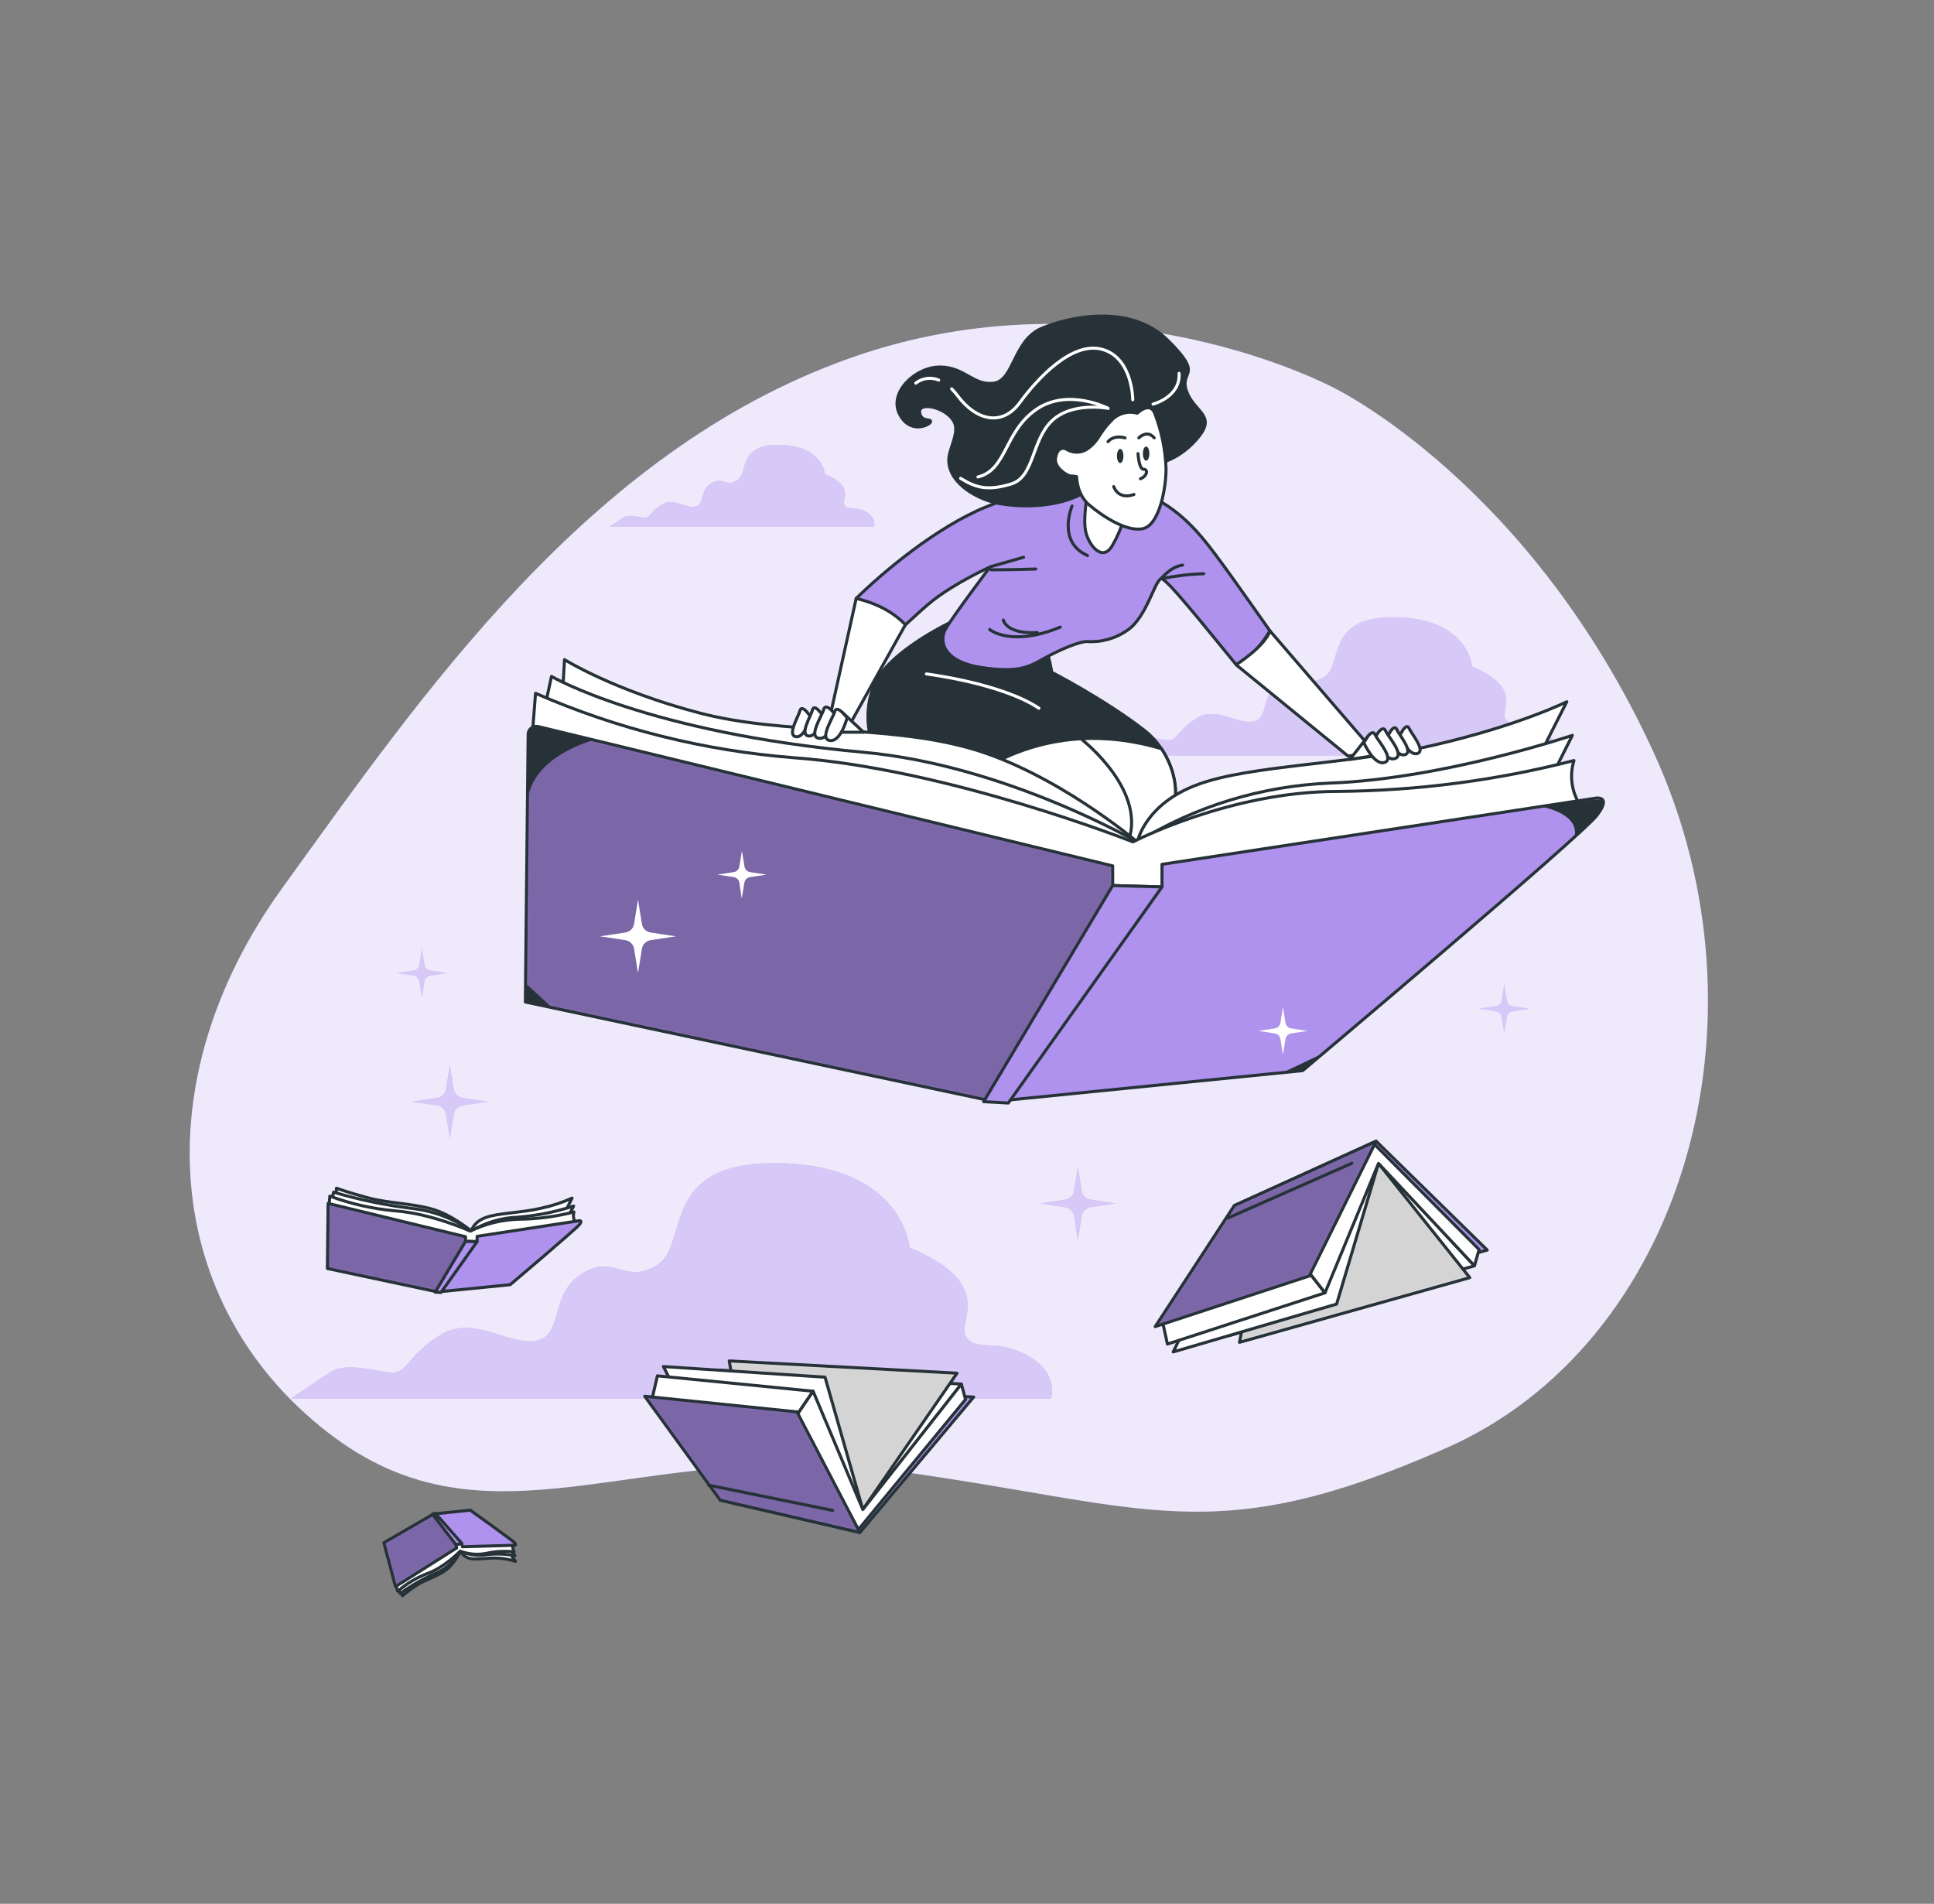 <svg width="637" height="627" viewBox="0 0 637 627" fill="none" xmlns="http://www.w3.org/2000/svg">
<rect x="0" y="0" width="637" height="627" fill="#808080" stroke="none"/>
<path d="M439.658 127.908C439.658 127.908 364.97 87.492 279.304 118.189C193.638 148.887 138.973 228.817 92.965 292.495C46.957 356.174 53.943 429.758 107.869 471.667C161.796 513.576 210.642 472.921 294.623 484.37C378.604 495.819 399.041 511.068 476.439 476.846C553.836 442.624 585.38 336.799 544.738 248.004C504.095 159.208 439.658 127.908 439.658 127.908Z" fill="#AF92EE"/>
<path opacity="0.8" d="M439.658 127.908C439.658 127.908 364.97 87.492 279.304 118.189C193.638 148.887 138.973 228.817 92.965 292.495C46.957 356.174 53.943 429.758 107.869 471.667C161.796 513.576 210.642 472.921 294.623 484.37C378.604 495.819 399.041 511.068 476.439 476.846C553.836 442.624 585.38 336.799 544.738 248.004C504.095 159.208 439.658 127.908 439.658 127.908Z" fill="white"/>
<path d="M507.62 240.404C501.231 237.031 498.328 239.84 495.956 237.031C493.585 234.222 502.346 226.911 484.914 219.6C484.914 219.6 483.761 203.863 459.94 203.298C436.12 202.734 442.6 219.049 436.12 222.974C429.64 226.899 427.981 220.729 421.592 224.667C415.203 228.604 418.106 236.467 412.883 237.595C407.66 238.724 400.687 232.579 394.298 236.467C387.909 240.354 387.909 243.778 384.993 243.778C382.077 243.778 376.284 241.533 372.797 243.778C369.311 246.022 365.242 248.794 365.242 248.794H512.273C512.273 248.794 514.023 243.778 507.62 240.404Z" fill="#AF92EE"/>
<path opacity="0.5" d="M507.62 240.404C501.231 237.031 498.328 239.84 495.956 237.031C493.585 234.222 502.346 226.911 484.914 219.6C484.914 219.6 483.761 203.863 459.94 203.298C436.12 202.734 442.6 219.049 436.12 222.974C429.64 226.899 427.981 220.729 421.592 224.667C415.203 228.604 418.106 236.467 412.883 237.595C407.66 238.724 400.687 232.579 394.298 236.467C387.909 240.354 387.909 243.778 384.993 243.778C382.077 243.778 376.284 241.533 372.797 243.778C369.311 246.022 365.242 248.794 365.242 248.794H512.273C512.273 248.794 514.023 243.778 507.62 240.404Z" fill="#AF92EE"/>
<path d="M285.097 168.5C281.313 166.506 279.589 168.174 278.215 166.506C276.842 164.838 282 160.512 271.735 156.173C271.735 156.173 271.048 146.843 256.935 146.517C242.822 146.191 246.567 155.847 242.822 158.18C239.076 160.512 238 156.85 234.203 159.17C230.406 161.49 232.142 166.168 229.019 166.845C225.896 167.522 221.787 163.835 218.003 166.168C214.219 168.5 214.219 170.506 212.495 170.506C210.771 170.506 207.311 169.165 205.263 170.506C203.216 171.848 200.792 173.503 200.792 173.503H287.858C287.858 173.503 288.894 170.544 285.097 168.5Z" fill="#AF92EE"/>
<path opacity="0.5" d="M285.097 168.5C281.313 166.506 279.589 168.174 278.215 166.506C276.842 164.838 282 160.512 271.735 156.173C271.735 156.173 271.048 146.843 256.935 146.517C242.822 146.191 246.567 155.847 242.822 158.18C239.076 160.512 238 156.85 234.203 159.17C230.406 161.49 232.142 166.168 229.019 166.845C225.896 167.522 221.787 163.835 218.003 166.168C214.219 168.5 214.219 170.506 212.495 170.506C210.771 170.506 207.311 169.165 205.263 170.506C203.216 171.848 200.792 173.503 200.792 173.503H287.858C287.858 173.503 288.894 170.544 285.097 168.5Z" fill="#AF92EE"/>
<path d="M338.194 446.299C327.308 440.543 322.357 445.333 318.391 440.543C314.426 435.753 329.278 423.313 299.586 410.861C299.586 410.861 297.604 384.038 257.026 383.085C216.448 382.131 227.321 409.895 216.435 416.604C205.549 423.313 202.581 412.767 191.694 419.476C180.808 426.185 185.746 439.54 176.842 441.508C167.939 443.477 156.106 432.881 145.168 439.59C134.23 446.299 134.282 452.042 129.331 452.042C124.38 452.042 114.479 448.205 108.595 452.042C102.711 455.879 95.726 460.657 95.726 460.657H346.113C346.113 460.657 349.081 452.042 338.194 446.299Z" fill="#AF92EE"/>
<path opacity="0.5" d="M338.194 446.299C327.308 440.543 322.357 445.333 318.391 440.543C314.426 435.753 329.278 423.313 299.586 410.861C299.586 410.861 297.604 384.038 257.026 383.085C216.448 382.131 227.321 409.895 216.435 416.604C205.549 423.313 202.581 412.767 191.694 419.476C180.808 426.185 185.746 439.54 176.842 441.508C167.939 443.477 156.106 432.881 145.168 439.59C134.23 446.299 134.282 452.042 129.331 452.042C124.38 452.042 114.479 448.205 108.595 452.042C102.711 455.879 95.726 460.657 95.726 460.657H346.113C346.113 460.657 349.081 452.042 338.194 446.299Z" fill="#AF92EE"/>
<g opacity="0.5">
<path d="M507.62 240.404C501.231 237.031 498.328 239.84 495.956 237.031C493.585 234.222 502.346 226.911 484.914 219.6C484.914 219.6 483.761 203.863 459.94 203.298C436.12 202.734 442.6 219.049 436.12 222.974C429.64 226.899 427.981 220.729 421.592 224.667C415.203 228.604 418.106 236.467 412.883 237.595C407.66 238.724 400.687 232.579 394.298 236.467C387.909 240.354 387.909 243.778 384.993 243.778C382.077 243.778 376.284 241.533 372.797 243.778C369.311 246.022 365.242 248.794 365.242 248.794H512.273C512.273 248.794 514.023 243.778 507.62 240.404Z" fill="white"/>
<path opacity="0.5" d="M507.62 240.404C501.231 237.031 498.328 239.84 495.956 237.031C493.585 234.222 502.346 226.911 484.914 219.6C484.914 219.6 483.761 203.863 459.94 203.298C436.12 202.734 442.6 219.049 436.12 222.974C429.64 226.899 427.981 220.729 421.592 224.667C415.203 228.604 418.106 236.467 412.883 237.595C407.66 238.724 400.687 232.579 394.298 236.467C387.909 240.354 387.909 243.778 384.993 243.778C382.077 243.778 376.284 241.533 372.797 243.778C369.311 246.022 365.242 248.794 365.242 248.794H512.273C512.273 248.794 514.023 243.778 507.62 240.404Z" fill="white"/>
</g>
<g opacity="0.5">
<path d="M285.097 168.5C281.313 166.506 279.589 168.174 278.215 166.506C276.842 164.838 282 160.512 271.735 156.173C271.735 156.173 271.048 146.843 256.935 146.517C242.822 146.191 246.567 155.847 242.822 158.18C239.076 160.512 238 156.85 234.203 159.17C230.406 161.49 232.142 166.168 229.019 166.845C225.896 167.522 221.787 163.835 218.003 166.168C214.219 168.5 214.219 170.506 212.495 170.506C210.771 170.506 207.311 169.165 205.263 170.506C203.216 171.848 200.792 173.503 200.792 173.503H287.858C287.858 173.503 288.894 170.544 285.097 168.5Z" fill="white"/>
<path opacity="0.5" d="M285.097 168.5C281.313 166.506 279.589 168.174 278.215 166.506C276.842 164.838 282 160.512 271.735 156.173C271.735 156.173 271.048 146.843 256.935 146.517C242.822 146.191 246.567 155.847 242.822 158.18C239.076 160.512 238 156.85 234.203 159.17C230.406 161.49 232.142 166.168 229.019 166.845C225.896 167.522 221.787 163.835 218.003 166.168C214.219 168.5 214.219 170.506 212.495 170.506C210.771 170.506 207.311 169.165 205.263 170.506C203.216 171.848 200.792 173.503 200.792 173.503H287.858C287.858 173.503 288.894 170.544 285.097 168.5Z" fill="white"/>
</g>
<g opacity="0.5">
<path d="M338.194 446.299C327.308 440.543 322.357 445.333 318.391 440.543C314.426 435.753 329.278 423.313 299.586 410.861C299.586 410.861 297.604 384.038 257.026 383.085C216.448 382.131 227.321 409.895 216.435 416.604C205.549 423.313 202.581 412.767 191.694 419.476C180.808 426.185 185.746 439.54 176.842 441.508C167.939 443.477 156.106 432.881 145.168 439.59C134.23 446.299 134.282 452.042 129.331 452.042C124.38 452.042 114.479 448.205 108.595 452.042C102.711 455.879 95.726 460.657 95.726 460.657H346.113C346.113 460.657 349.081 452.042 338.194 446.299Z" fill="white"/>
<path opacity="0.5" d="M338.194 446.299C327.308 440.543 322.357 445.333 318.391 440.543C314.426 435.753 329.278 423.313 299.586 410.861C299.586 410.861 297.604 384.038 257.026 383.085C216.448 382.131 227.321 409.895 216.435 416.604C205.549 423.313 202.581 412.767 191.694 419.476C180.808 426.185 185.746 439.54 176.842 441.508C167.939 443.477 156.106 432.881 145.168 439.59C134.23 446.299 134.282 452.042 129.331 452.042C124.38 452.042 114.479 448.205 108.595 452.042C102.711 455.879 95.726 460.657 95.726 460.657H346.113C346.113 460.657 349.081 452.042 338.194 446.299Z" fill="white"/>
</g>
<path d="M155.238 405.456C155.238 405.456 148.836 400.026 142.213 398.17C135.591 396.314 127.957 396.277 121.36 394.533C114.764 392.79 110.824 391.323 110.824 391.323L110.487 397.092L154.966 408.716L185.396 400.565L188.429 394.584C185.113 396.077 181.635 397.209 178.061 397.957C171.438 399.474 164.025 399.474 159.917 401.004C155.808 402.534 155.238 405.456 155.238 405.456Z" fill="white" stroke="#263238" stroke-linecap="round" stroke-linejoin="round"/>
<path d="M109.865 392.627C118.56 395.2 127.472 397.026 136.498 398.082C143.287 398.974 149.733 401.51 155.238 405.456C159.716 402.686 164.871 401.112 170.181 400.891C176.567 400.423 182.868 399.18 188.934 397.192L187.029 400.954L154.344 407.149L109.191 395.737L109.865 392.627Z" fill="white" stroke="#263238" stroke-linecap="round" stroke-linejoin="round"/>
<path d="M108.634 393.932C115.542 396.493 122.781 398.126 130.148 398.785C142.174 399.662 154.901 405.456 154.901 405.456C159.824 403.054 165.228 401.719 170.738 401.543C176.922 401.492 183.075 400.687 189.051 399.148C188.865 399.749 188.818 400.382 188.914 401.002C189.011 401.622 189.247 402.214 189.608 402.735L154.784 409.908L108.401 396.866L108.634 393.932Z" fill="white" stroke="#263238" stroke-linecap="round" stroke-linejoin="round"/>
<path d="M108.064 396.327L153.333 407.299V408.804L157.143 408.904V407.174L190.619 402.057C190.619 402.057 192.083 401.731 190.839 403.311C189.595 404.891 168.042 423.1 168.042 423.1L144.118 425.482L107.83 417.77L108.064 396.327Z" fill="#AF92EE"/>
<mask id="mask0_78_209" style="mask-type:luminance" maskUnits="userSpaceOnUse" x="107" y="396" width="85" height="30">
<path d="M108.064 396.327L153.333 407.299V408.804L157.143 408.904V407.174L190.619 402.057C190.619 402.057 192.083 401.731 190.839 403.311C189.595 404.891 168.042 423.1 168.042 423.1L144.118 425.482L107.83 417.77L108.064 396.327Z" fill="white"/>
</mask>
<g mask="url(#mask0_78_209)">
<path opacity="0.3" d="M153.333 408.829V407.299L108.064 396.327L107.843 417.845L144.118 425.557L144.766 425.495L154.344 408.854L153.333 408.829Z" fill="black"/>
</g>
<path d="M108.064 396.327L153.333 407.299V408.804L157.143 408.904V407.174L190.619 402.057C190.619 402.057 192.083 401.731 190.839 403.311C189.595 404.891 168.042 423.1 168.042 423.1L144.118 425.482L107.83 417.77L108.064 396.327Z" stroke="#263238" stroke-linecap="round" stroke-linejoin="round"/>
<path d="M153.333 408.829L143.328 425.557L145.246 425.67L157.143 408.929L153.333 408.829Z" fill="#AF92EE" stroke="#263238" stroke-linecap="round" stroke-linejoin="round"/>
<path d="M151.726 510.817C151.726 510.817 149.549 515.231 146.646 517.25C143.743 519.269 140.036 520.222 137.107 522.166C135.516 523.207 133.993 524.342 132.545 525.564L131.379 521.727L151 508.647L167.265 510.554L169.779 514.215C167.962 513.62 166.07 513.265 164.154 513.162C160.668 512.924 157.052 513.801 154.759 513.262C154.098 513.097 153.483 512.792 152.958 512.369C152.434 511.946 152.013 511.416 151.726 510.817Z" fill="white" stroke="#263238" stroke-linecap="round" stroke-linejoin="round"/>
<path d="M131.832 524.799C135.56 522.086 139.6 519.801 143.872 517.99C147.175 516.416 149.911 513.916 151.726 510.817C154.21 512.07 157.048 512.51 159.813 512.071C163.068 511.637 166.374 511.731 169.598 512.347L168.004 510.002L151 509.751L130.964 522.755L131.832 524.799Z" fill="white" stroke="#263238" stroke-linecap="round" stroke-linejoin="round"/>
<path d="M131.003 524.072C133.839 521.597 137.109 519.631 140.658 518.266C146.36 516.259 151.57 510.855 151.57 510.855C154.241 511.864 157.15 512.129 159.968 511.62C163.029 510.926 166.189 510.744 169.312 511.08C168.92 510.302 168.797 509.423 168.963 508.572L150.741 507.87L130.381 522.128L131.003 524.072Z" fill="white" stroke="#263238" stroke-linecap="round" stroke-linejoin="round"/>
<path d="M130.264 522.529L150.43 509.789L150.158 508.773L152.011 508.246L152.309 509.413L169.52 508.911C169.52 508.911 170.285 508.911 169.403 508.008C168.522 507.105 154.888 497.362 154.888 497.362L142.796 498.616L126.441 508.083L130.264 522.529Z" fill="#AF92EE"/>
<mask id="mask1_78_209" style="mask-type:luminance" maskUnits="userSpaceOnUse" x="126" y="497" width="44" height="26">
<path d="M130.264 522.529L150.43 509.789L150.158 508.773L152.011 508.246L152.309 509.413L169.52 508.911C169.52 508.911 170.285 508.911 169.403 508.008C168.522 507.105 154.888 497.362 154.888 497.362L142.796 498.616L126.441 508.083L130.264 522.529Z" fill="white"/>
</mask>
<g mask="url(#mask1_78_209)">
<path opacity="0.3" d="M150.21 508.773L150.482 509.789L130.316 522.529L126.454 508.046L142.809 498.578L143.133 498.54L150.702 508.635L150.21 508.773Z" fill="black"/>
</g>
<path d="M130.264 522.529L150.43 509.789L150.158 508.773L152.011 508.246L152.309 509.413L169.52 508.911C169.52 508.911 170.285 508.911 169.403 508.008C168.522 507.105 154.888 497.362 154.888 497.362L142.796 498.616L126.441 508.083L130.264 522.529Z" stroke="#263238" stroke-linecap="round" stroke-linejoin="round"/>
<path d="M150.21 508.773L142.434 498.666L143.341 498.365L152.063 508.246L150.21 508.773Z" fill="#AF92EE" stroke="#263238" stroke-linecap="round" stroke-linejoin="round"/>
<path d="M453.253 375.836L489.852 411.701L411.703 433.006L406.532 397.054L453.253 375.836Z" fill="#AF92EE" stroke="#263238" stroke-linecap="round" stroke-linejoin="round"/>
<path d="M485.64 416.88L404.809 439.866L411.327 398.534L452.113 380.928L485.64 416.88Z" fill="white" stroke="#263238" stroke-linecap="round" stroke-linejoin="round"/>
<path d="M454.031 383.16L484.098 420.78L408.256 442.085L417.069 396.866L454.031 383.16Z" fill="white"/>
<mask id="mask2_78_209" style="mask-type:luminance" maskUnits="userSpaceOnUse" x="408" y="383" width="77" height="60">
<path d="M454.031 383.16L484.098 420.78L408.256 442.085L417.069 396.866L454.031 383.16Z" fill="white"/>
</mask>
<g mask="url(#mask2_78_209)">
<path opacity="0.17" d="M454.031 383.16L484.098 420.78L408.256 442.085L417.069 396.866L454.031 383.16Z" fill="black"/>
</g>
<path d="M454.031 383.16L484.098 420.78L408.256 442.085L417.069 396.866L454.031 383.16Z" stroke="#263238" stroke-linecap="round" stroke-linejoin="round"/>
<path d="M454.031 383.16L440.241 429.482L386.418 445.245L407.103 402.609L454.031 383.16Z" fill="white" stroke="#263238" stroke-linecap="round" stroke-linejoin="round"/>
<path d="M436.418 425.783L384.513 442.649L382.971 435.602L431.053 418.924L436.418 425.783Z" fill="white" stroke="#263238" stroke-linecap="round" stroke-linejoin="round"/>
<path d="M452.696 376.852L487.17 411.513L485.64 416.88L454.031 383.16L436.418 425.783L431.053 418.924L452.696 376.852Z" fill="white" stroke="#263238" stroke-linecap="round" stroke-linejoin="round"/>
<path d="M453.253 375.836L431.247 420.228L380.483 436.906L406.533 397.054L453.253 375.836Z" fill="#AF92EE"/>
<mask id="mask3_78_209" style="mask-type:luminance" maskUnits="userSpaceOnUse" x="380" y="375" width="74" height="62">
<path d="M453.253 375.836L431.247 420.228L380.483 436.906L406.533 397.054L453.253 375.836Z" fill="white"/>
</mask>
<g mask="url(#mask3_78_209)">
<path opacity="0.3" d="M453.253 375.836L431.247 420.228L380.483 436.906L406.533 397.054L453.253 375.836Z" fill="black"/>
</g>
<path d="M453.253 375.836L431.247 420.228L380.483 436.906L406.533 397.054L453.253 375.836Z" stroke="#263238" stroke-linecap="round" stroke-linejoin="round"/>
<path d="M404.433 401.142L445.27 383.11" stroke="#263238" stroke-linecap="round" stroke-linejoin="round"/>
<path d="M283.218 504.71L320.698 460.093L243.379 456.582L237.223 494.064L283.218 504.71Z" fill="#AF92EE" stroke="#263238" stroke-linecap="round" stroke-linejoin="round"/>
<path d="M316.642 455.829L236.692 451.252L242.031 491.468L282.22 499.844L316.642 455.829Z" fill="white" stroke="#263238" stroke-linecap="round" stroke-linejoin="round"/>
<path d="M284.19 497.148L315.216 452.243L240.191 448.205L247.721 491.819L284.19 497.148Z" fill="white"/>
<mask id="mask4_78_209" style="mask-type:luminance" maskUnits="userSpaceOnUse" x="240" y="448" width="76" height="50">
<path d="M284.19 497.148L315.216 452.243L240.191 448.205L247.721 491.819L284.19 497.148Z" fill="white"/>
</mask>
<g mask="url(#mask4_78_209)">
<path opacity="0.17" d="M284.19 497.148L315.216 452.243L240.191 448.205L247.721 491.819L284.19 497.148Z" fill="black"/>
</g>
<path d="M284.19 497.148L315.216 452.243L240.191 448.205L247.721 491.819L284.19 497.148Z" stroke="#263238" stroke-linecap="round" stroke-linejoin="round"/>
<path d="M284.19 497.149L271.736 453.559L218.509 450.061L237.949 488.32L284.19 497.149Z" fill="white" stroke="#263238" stroke-linecap="round" stroke-linejoin="round"/>
<path d="M267.809 458.187L216.526 453.12L214.802 460.582L262.275 466.338L267.809 458.187Z" fill="white" stroke="#263238" stroke-linecap="round" stroke-linejoin="round"/>
<path d="M282.674 503.82L318.016 460.895L316.642 455.829L284.19 497.148L267.809 458.187L262.275 466.338L282.674 503.82Z" fill="white" stroke="#263238" stroke-linecap="round" stroke-linejoin="round"/>
<path d="M283.218 504.71L262.495 464.983L212.353 459.842L237.223 494.063L283.218 504.71Z" fill="#AF92EE"/>
<mask id="mask5_78_209" style="mask-type:luminance" maskUnits="userSpaceOnUse" x="212" y="459" width="72" height="46">
<path d="M283.218 504.71L262.495 464.983L212.353 459.842L237.223 494.063L283.218 504.71Z" fill="white"/>
</mask>
<g mask="url(#mask5_78_209)">
<path opacity="0.3" d="M283.218 504.71L262.495 464.983L212.353 459.842L237.223 494.063L283.218 504.71Z" fill="black"/>
</g>
<path d="M283.218 504.71L262.495 464.983L212.353 459.842L237.223 494.063L283.218 504.71Z" stroke="#263238" stroke-linecap="round" stroke-linejoin="round"/>
<path d="M233.4 489.123L274.237 497.437" stroke="#263238" stroke-linecap="round" stroke-linejoin="round"/>
<path d="M313.609 204.69C313.609 204.69 296.632 212.628 289.841 222.246C283.049 231.864 285.032 249.621 295.491 255.364C305.95 261.108 342.458 282.2 368.21 279.19C393.961 276.181 389.995 250.712 376.984 240.58C363.972 230.447 346.424 221.419 346.424 221.419C346.424 221.419 345.581 215.951 344.441 214.033C343.301 212.114 330.302 199.762 313.609 204.69Z" fill="#263238" stroke="#263238" stroke-linecap="round" stroke-linejoin="round"/>
<path d="M382.53 246.574C343.987 235.163 318.599 255.59 310.641 263.415C326.582 271.428 350.066 281.272 368.21 279.153C389.749 276.632 390.488 258.387 382.53 246.574Z" fill="white" stroke="#263238" stroke-linecap="round" stroke-linejoin="round"/>
<path d="M356.325 243.564C356.325 243.564 378.966 261.12 371.035 278.601" stroke="#263238" stroke-linecap="round" stroke-linejoin="round"/>
<path d="M282.013 197.041L272.941 237.984H280.237L298.226 205.719C298.226 205.719 294.713 195.373 282.013 197.041Z" fill="white" stroke="#263238" stroke-linecap="round" stroke-linejoin="round"/>
<path d="M396.035 177.178C388.609 168.4 378.798 160.261 360.822 158.869C360.822 158.869 345.504 158.405 324.664 166.983C308.373 173.679 290.968 188.301 282.013 197.079C290.022 199.047 294.791 202.22 298.239 205.756C301.79 202.483 304.887 199.637 307.168 197.843C314.84 191.812 326.103 186.72 326.103 186.72C326.103 186.72 313.881 202.935 311.484 207.111C309.086 211.286 310.771 218.008 323.459 219.864C336.147 221.72 339.27 219.4 344.298 216.616C349.327 213.832 355.561 211.286 357.958 211.286C362.75 211.615 367.505 210.281 371.372 207.524C377.593 203.349 380.237 191.536 382.388 190.608C383.865 189.968 396.942 206.471 407.129 218.861L408.01 218.422C412.442 216.215 415.902 211.713 418.274 207.75C410.032 196.1 400.843 182.871 396.035 177.178Z" fill="#AF92EE" stroke="#263238" stroke-linecap="round" stroke-linejoin="round"/>
<path d="M353.098 166.656C353.098 166.656 348.018 178.482 358.192 182.958" stroke="#263238" stroke-linecap="round" stroke-linejoin="round"/>
<path d="M326.103 186.683L337.144 183.523" stroke="#263238" stroke-linecap="round" stroke-linejoin="round"/>
<path d="M325.96 207.311C325.96 207.311 332.919 213.255 349.21 206.534" stroke="#263238" stroke-linecap="round" stroke-linejoin="round"/>
<path d="M389.529 186.106C385.511 186.62 382.388 190.62 382.388 190.62C387.024 189.665 391.738 189.107 396.475 188.953" stroke="#263238" stroke-linecap="round" stroke-linejoin="round"/>
<path d="M326.465 187.661C326.465 187.661 333.943 187.661 341.162 187.398" stroke="#263238" stroke-linecap="round" stroke-linejoin="round"/>
<path d="M330.47 204.201C330.47 204.201 331.273 208.866 341.693 208.339" stroke="#263238" stroke-linecap="round" stroke-linejoin="round"/>
<path d="M358.191 162.807C358.191 162.807 356.52 171.146 357.712 175.547C358.904 179.949 363.22 185.053 366.343 179.723C369.467 174.394 371.125 168.437 371.125 165.591C371.125 162.744 360.343 157.477 358.191 162.807Z" fill="white" stroke="#263238" stroke-linecap="round" stroke-linejoin="round"/>
<path d="M382.388 152.373C382.388 152.373 389.088 150.981 394.842 143.796C400.597 136.611 393.171 135.695 390.773 128.748C388.375 121.801 396.812 124.108 384.604 112.057C372.396 100.006 352.502 104.182 343.132 108.12C333.762 112.057 334.06 125.274 327.334 126.202C320.607 127.13 317.743 120.873 309.604 120.873C301.466 120.873 292.834 129.212 296.191 136.159C299.547 143.106 306.014 140.109 306.494 138.943C306.974 137.777 303.137 139.181 302.891 135.695C302.645 132.209 311.51 134.078 314.153 138.717C316.292 142.479 312.365 147.821 312.494 151.772C312.767 159.697 322.798 164.763 329.239 165.854C337.935 167.321 348.51 166.807 356.39 162.631C366.071 157.49 361.574 146.831 368.702 144.047C375.83 141.263 379.485 145.439 379.485 145.439L382.388 152.373Z" fill="#263238" stroke="#263238" stroke-linecap="round" stroke-linejoin="round"/>
<path d="M309.177 125.174C307.943 124.655 306.584 124.476 305.251 124.655C303.919 124.834 302.662 125.365 301.621 126.19" stroke="white" stroke-linecap="round" stroke-linejoin="round"/>
<path d="M373.096 131.67C373.096 131.67 373.096 117.876 363.09 115.067C353.085 112.258 341.655 124.748 335.874 132.623C330.094 140.498 321.618 138.617 315.385 130.316C314.798 129.515 314.149 128.761 313.441 128.058" stroke="white" stroke-linecap="round" stroke-linejoin="round"/>
<path d="M316.396 157.54C321.58 160.763 325.468 161.691 333.075 159.383C340.683 157.076 339.749 145.088 346.411 138.642C353.072 132.197 364.996 134.491 364.996 134.491C364.996 134.491 351.66 127.569 341.175 134.943C330.69 142.316 331.636 154.769 322.111 157.076" stroke="white" stroke-linecap="round" stroke-linejoin="round"/>
<path d="M379.77 133.099C379.77 133.099 388.842 130.792 388.349 122.955" stroke="white" stroke-linecap="round" stroke-linejoin="round"/>
<path d="M305.12 221.958C305.12 221.958 329.744 224.968 342.186 233.244" stroke="white" stroke-linecap="round" stroke-linejoin="round"/>
<path d="M374.573 136.084C373.039 135.658 371.411 135.669 369.883 136.113C368.355 136.558 366.991 137.418 365.954 138.592C361.885 142.755 362.066 144.862 358.671 147.458C357.658 148.314 356.382 148.824 355.039 148.908C353.697 148.992 352.363 148.645 351.245 147.922C349.806 147.232 348.134 147.696 347.655 150.931C347.175 154.167 351.724 156.725 352.45 156.725C353.172 156.763 353.89 156.842 354.602 156.963C354.602 156.963 354.602 162.757 358.671 166.23C362.74 169.704 370.892 175.271 376.4 174.118C381.908 172.964 384.06 160.675 384.06 154.417C383.858 148.073 382.566 141.805 380.236 135.871C378.552 132.209 374.573 136.084 374.573 136.084Z" fill="white" stroke="#263238" stroke-linecap="round" stroke-linejoin="round"/>
<path d="M370.024 150.166C370.024 151.42 369.557 152.499 368.961 152.499C368.365 152.499 367.885 151.458 367.885 150.166C367.885 148.875 368.365 147.846 368.961 147.846C369.557 147.846 370.024 148.887 370.024 150.166Z" fill="#263238"/>
<path d="M378.565 149.389C378.565 150.643 378.085 151.721 377.502 151.721C376.919 151.721 376.426 150.681 376.426 149.389C376.426 148.097 376.906 147.069 377.502 147.069C378.098 147.069 378.565 148.11 378.565 149.389Z" fill="#263238"/>
<path d="M364.944 145.464C364.944 145.464 366.538 143.144 370.555 144.21" stroke="#263238" stroke-linecap="round" stroke-linejoin="round"/>
<path d="M375.091 144.21C375.091 144.21 377.761 141.363 380.172 144.21" stroke="#263238" stroke-linecap="round" stroke-linejoin="round"/>
<path d="M374.832 149.389C374.832 149.389 375.091 154.568 376.698 154.568C378.305 154.568 377.761 156.888 375.623 157.665" stroke="#263238" stroke-linecap="round" stroke-linejoin="round"/>
<path d="M373.484 162.844C373.484 162.844 368.676 164.913 366.81 160.249" stroke="#263238" stroke-linecap="round" stroke-linejoin="round"/>
<path d="M374.612 277.31C374.612 277.31 347.396 254.211 319.195 246.348C290.994 238.486 258.542 242.185 230.354 234.799C202.166 227.413 185.94 217.243 185.94 217.243L184.501 241.734L373.717 291.191L503.162 256.531L516.057 231.112C516.057 231.112 500.298 238.962 472.11 245.433C443.922 251.903 412.338 251.891 394.648 258.324C376.957 264.757 374.612 277.31 374.612 277.31Z" fill="white" stroke="#263238" stroke-linecap="round" stroke-linejoin="round"/>
<path d="M181.637 222.773C181.637 222.773 213.208 241.269 284.332 247.74C331.183 251.991 374.612 277.309 374.612 277.309C393.642 265.537 415.55 258.84 438.116 257.898C475.376 256.518 517.885 242.185 517.885 242.185L509.785 258.324L370.789 284.658L178.773 236.128L181.637 222.773Z" fill="white" stroke="#263238" stroke-linecap="round" stroke-linejoin="round"/>
<path d="M176.389 228.328C203.259 240.071 232.018 247.248 261.406 249.546C312.508 253.245 373.173 277.272 373.173 277.272C373.173 277.272 405.172 260.644 440.565 260.644C466.854 260.427 493.009 257.01 518.416 250.474C517.626 253.028 517.43 255.72 517.843 258.357C518.255 260.993 519.265 263.508 520.801 265.722L372.694 296.257L175.43 240.768L176.389 228.328Z" fill="white" stroke="#263238" stroke-linecap="round" stroke-linejoin="round"/>
<path d="M177.348 239.301L366.486 285.172V291.643L382.725 292.107V284.658L525.064 262.939C525.064 262.939 531.272 261.547 526.023 268.481C520.775 275.416 429.057 352.6 429.057 352.6L327.321 362.77L173.032 330.003L173.952 241.834C173.955 241.434 174.052 241.04 174.236 240.682C174.419 240.324 174.685 240.011 175.012 239.767C175.339 239.523 175.72 239.354 176.124 239.273C176.529 239.192 176.947 239.202 177.348 239.301Z" fill="#AF92EE"/>
<mask id="mask6_78_209" style="mask-type:luminance" maskUnits="userSpaceOnUse" x="173" y="239" width="356" height="124">
<path d="M177.348 239.301L366.486 285.172V291.643L382.725 292.107V284.658L525.064 262.939C525.064 262.939 531.272 261.547 526.023 268.481C520.775 275.416 429.057 352.6 429.057 352.6L327.321 362.77L173.032 330.003L173.952 241.834C173.955 241.434 174.052 241.04 174.236 240.682C174.419 240.324 174.685 240.011 175.012 239.767C175.339 239.523 175.72 239.354 176.124 239.273C176.529 239.192 176.947 239.202 177.348 239.301Z" fill="white"/>
</mask>
<g mask="url(#mask6_78_209)">
<path opacity="0.3" d="M366.486 291.643V285.172L173.991 238.498L173.045 330.003L327.321 362.82L330.081 362.544L370.802 291.768L366.486 291.643Z" fill="black"/>
</g>
<path d="M177.348 239.301L366.486 285.172V291.643L382.725 292.107V284.658L525.064 262.939C525.064 262.939 531.272 261.547 526.023 268.481C520.775 275.416 429.057 352.6 429.057 352.6L327.321 362.77L173.032 330.003L173.952 241.834C173.955 241.434 174.052 241.04 174.236 240.682C174.419 240.324 174.685 240.011 175.012 239.767C175.339 239.523 175.72 239.354 176.124 239.273C176.529 239.192 176.947 239.202 177.348 239.301Z" stroke="#263238" stroke-linecap="round" stroke-linejoin="round"/>
<path d="M366.486 291.643L323.977 362.82L332.103 363.271L382.725 292.107L366.486 291.643Z" fill="#AF92EE" stroke="#263238" stroke-linecap="round" stroke-linejoin="round"/>
<path d="M508.359 265.848C508.359 265.848 521.047 268.143 518.403 276.331L526.023 268.506C526.023 268.506 529.51 264.305 527.916 263.49C526.321 262.675 508.359 265.848 508.359 265.848Z" fill="#263238"/>
<path d="M194.882 243.953C194.882 243.953 176.933 248.756 174.146 261.735L173.991 241.834C173.991 241.834 174.535 238.837 177.374 239.326C180.212 239.815 194.882 243.953 194.882 243.953Z" fill="#263238"/>
<path d="M173.213 323.908L182.234 332.222L173.045 330.003L173.213 323.908Z" fill="#263238"/>
<path d="M422.564 353.189L434.798 347.37L428.357 352.775L422.564 353.189Z" fill="#263238"/>
<path d="M418.274 207.763L452.696 247.69L444.026 249.019L407.128 218.923C407.128 218.923 416.68 212.866 418.274 207.763Z" fill="white" stroke="#263238" stroke-linecap="round" stroke-linejoin="round"/>
<path d="M265.631 234.322C265.631 234.322 263.908 232.303 263.467 234.109C263.026 235.915 259.125 242.185 262.171 242.624C265.216 243.063 266.94 235.902 266.94 235.902L265.631 234.322Z" fill="white" stroke="#263238" stroke-linecap="round" stroke-linejoin="round"/>
<path d="M269.752 234.084C269.752 234.084 268.016 232.065 267.588 233.858C267.16 235.652 263.246 241.934 266.292 242.386C269.338 242.837 271.074 235.652 271.074 235.652L269.752 234.084Z" fill="white" stroke="#263238" stroke-linecap="round" stroke-linejoin="round"/>
<path d="M273.887 233.934C273.887 233.934 271.826 231.689 271.295 233.683C270.763 235.677 266.111 242.649 269.753 243.151C273.394 243.652 275.416 235.627 275.416 235.627L273.887 233.934Z" fill="white" stroke="#263238" stroke-linecap="round" stroke-linejoin="round"/>
<path d="M277.49 234.686L284.436 241.157H276.207L277.49 234.686Z" fill="white" stroke="#263238" stroke-linecap="round" stroke-linejoin="round"/>
<path d="M277.49 234.686C277.49 234.686 275.429 232.441 274.898 234.435C274.366 236.429 269.714 243.401 273.355 243.89C276.997 244.379 279.019 236.366 279.019 236.366L277.49 234.686Z" fill="white" stroke="#263238" stroke-linecap="round" stroke-linejoin="round"/>
<path d="M462.04 240.492C462.04 240.492 463.427 238.235 464.152 239.94C464.878 241.646 469.738 247.264 466.822 248.167C463.906 249.069 461.016 242.248 461.016 242.248L462.04 240.492Z" fill="white" stroke="#263238" stroke-linecap="round" stroke-linejoin="round"/>
<path d="M457.971 240.868C457.971 240.868 459.357 238.611 460.083 240.317C460.809 242.022 465.682 247.64 462.753 248.543C459.824 249.446 456.947 242.624 456.947 242.624L457.971 240.868Z" fill="white" stroke="#263238" stroke-linecap="round" stroke-linejoin="round"/>
<path d="M453.875 241.357C453.875 241.357 455.547 238.849 456.376 240.718C457.206 242.586 462.856 248.793 459.435 249.834C456.013 250.875 452.631 243.313 452.631 243.313L453.875 241.357Z" fill="white" stroke="#263238" stroke-linecap="round" stroke-linejoin="round"/>
<path d="M450.441 242.649L444.622 250.098L452.761 248.844L450.441 242.649Z" fill="white" stroke="#263238" stroke-linecap="round" stroke-linejoin="round"/>
<path d="M450.441 242.649C450.441 242.649 452.1 240.141 452.942 242.009C453.784 243.878 459.422 250.073 456.001 251.114C452.579 252.154 449.197 244.605 449.197 244.605L450.441 242.649Z" fill="white" stroke="#263238" stroke-linecap="round" stroke-linejoin="round"/>
<path d="M214.336 309.625L222.63 308.371L214.336 307.117C213.605 307.01 212.929 306.68 212.407 306.174C211.885 305.669 211.543 305.015 211.433 304.308L210.137 296.27L208.841 304.308C208.731 305.013 208.391 305.666 207.871 306.171C207.351 306.676 206.678 307.008 205.95 307.117L197.643 308.371L205.95 309.625C206.676 309.74 207.346 310.073 207.865 310.578C208.383 311.082 208.725 311.731 208.841 312.434L210.137 320.472L211.433 312.434C211.549 311.73 211.892 311.079 212.414 310.574C212.935 310.07 213.608 309.738 214.336 309.625Z" fill="white"/>
<path d="M152.374 364.074L160.681 362.82L152.374 361.566C151.646 361.451 150.975 361.119 150.454 360.615C149.933 360.11 149.589 359.461 149.471 358.757L148.175 350.719L146.879 358.757C146.766 359.463 146.424 360.116 145.902 360.621C145.38 361.126 144.705 361.457 143.976 361.566L135.668 362.82L143.976 364.074C144.705 364.183 145.38 364.514 145.902 365.019C146.424 365.524 146.766 366.177 146.879 366.883L148.175 374.921L149.471 366.883C149.589 366.179 149.933 365.529 150.454 365.025C150.975 364.521 151.646 364.188 152.374 364.074Z" fill="#AF92EE"/>
<path opacity="0.5" d="M152.374 364.074L160.681 362.82L152.374 361.566C151.646 361.451 150.975 361.119 150.454 360.615C149.933 360.11 149.589 359.461 149.471 358.757L148.175 350.719L146.879 358.757C146.766 359.463 146.424 360.116 145.902 360.621C145.38 361.126 144.705 361.457 143.976 361.566L135.668 362.82L143.976 364.074C144.705 364.183 145.38 364.514 145.902 365.019C146.424 365.524 146.766 366.177 146.879 366.883L148.175 374.921L149.471 366.883C149.589 366.179 149.933 365.529 150.454 365.025C150.975 364.521 151.646 364.188 152.374 364.074Z" fill="white"/>
<path d="M359.215 397.593L367.523 396.339L359.215 395.085C358.487 394.977 357.814 394.648 357.292 394.145C356.771 393.643 356.427 392.993 356.312 392.289L355.016 384.251L353.72 392.289C353.605 392.993 353.262 393.643 352.74 394.145C352.218 394.648 351.545 394.977 350.817 395.085L342.51 396.339L350.817 397.593C351.545 397.701 352.218 398.031 352.74 398.533C353.262 399.036 353.605 399.686 353.72 400.39L355.016 408.428L356.312 400.39C356.427 399.686 356.771 399.036 357.292 398.533C357.814 398.031 358.487 397.701 359.215 397.593Z" fill="#AF92EE"/>
<path opacity="0.5" d="M359.215 397.593L367.523 396.339L359.215 395.085C358.487 394.977 357.814 394.648 357.292 394.145C356.771 393.643 356.427 392.993 356.312 392.289L355.016 384.251L353.72 392.289C353.605 392.993 353.262 393.643 352.74 394.145C352.218 394.648 351.545 394.977 350.817 395.085L342.51 396.339L350.817 397.593C351.545 397.701 352.218 398.031 352.74 398.533C353.262 399.036 353.605 399.686 353.72 400.39L355.016 408.428L356.312 400.39C356.427 399.686 356.771 399.036 357.292 398.533C357.814 398.031 358.487 397.701 359.215 397.593Z" fill="white"/>
<path d="M141.747 321.312L147.242 320.472L141.747 319.632C141.264 319.56 140.819 319.342 140.474 319.008C140.129 318.674 139.903 318.243 139.828 317.776L138.973 312.472L138.105 317.776C138.031 318.243 137.805 318.674 137.46 319.008C137.115 319.342 136.669 319.56 136.187 319.632L130.692 320.472L136.187 321.312C136.669 321.384 137.115 321.603 137.46 321.937C137.805 322.27 138.031 322.702 138.105 323.168L138.973 328.473L139.828 323.168C139.903 322.702 140.129 322.27 140.474 321.937C140.819 321.603 141.264 321.384 141.747 321.312Z" fill="#AF92EE"/>
<path opacity="0.5" d="M141.747 321.312L147.242 320.472L141.747 319.632C141.264 319.56 140.819 319.342 140.474 319.008C140.129 318.674 139.903 318.243 139.828 317.776L138.973 312.472L138.105 317.776C138.031 318.243 137.805 318.674 137.46 319.008C137.115 319.342 136.669 319.56 136.187 319.632L130.692 320.472L136.187 321.312C136.669 321.384 137.115 321.603 137.46 321.937C137.805 322.27 138.031 322.702 138.105 323.168L138.973 328.473L139.828 323.168C139.903 322.702 140.129 322.27 140.474 321.937C140.819 321.603 141.264 321.384 141.747 321.312Z" fill="white"/>
<path d="M498.224 333.05L503.719 332.222L498.224 331.382C497.743 331.308 497.298 331.089 496.954 330.756C496.609 330.422 496.382 329.992 496.306 329.526L495.438 324.209L494.583 329.526C494.506 329.992 494.28 330.422 493.935 330.756C493.591 331.089 493.146 331.308 492.664 331.382L487.169 332.222L492.664 333.05C493.146 333.124 493.591 333.343 493.935 333.676C494.28 334.01 494.506 334.44 494.583 334.906L495.438 340.223L496.306 334.906C496.382 334.44 496.609 334.01 496.954 333.676C497.298 333.343 497.743 333.124 498.224 333.05Z" fill="#AF92EE"/>
<path opacity="0.5" d="M498.224 333.05L503.719 332.222L498.224 331.382C497.743 331.308 497.298 331.089 496.954 330.756C496.609 330.422 496.382 329.992 496.306 329.526L495.438 324.209L494.583 329.526C494.506 329.992 494.28 330.422 493.935 330.756C493.591 331.089 493.146 331.308 492.664 331.382L487.169 332.222L492.664 333.05C493.146 333.124 493.591 333.343 493.935 333.676C494.28 334.01 494.506 334.44 494.583 334.906L495.438 340.223L496.306 334.906C496.382 334.44 496.609 334.01 496.954 333.676C497.298 333.343 497.743 333.124 498.224 333.05Z" fill="white"/>
<path d="M247.098 288.859L252.477 288.044L247.098 287.229C246.626 287.157 246.19 286.943 245.852 286.616C245.515 286.289 245.293 285.867 245.219 285.41L244.364 280.194L243.521 285.41C243.446 285.866 243.223 286.287 242.886 286.614C242.548 286.94 242.113 287.155 241.642 287.229L236.251 288.044L241.642 288.859C242.113 288.932 242.548 289.147 242.886 289.474C243.223 289.8 243.446 290.221 243.521 290.677L244.312 295.944L245.167 290.727C245.234 290.255 245.458 289.816 245.807 289.478C246.156 289.141 246.609 288.923 247.098 288.859Z" fill="white"/>
<path d="M425.286 340.348L430.677 339.521L425.286 338.706C424.814 338.632 424.379 338.417 424.042 338.091C423.704 337.764 423.482 337.343 423.406 336.887L422.564 331.671L421.722 336.887C421.646 337.343 421.423 337.764 421.086 338.091C420.749 338.417 420.313 338.632 419.842 338.706L414.451 339.521L419.842 340.348C420.314 340.42 420.75 340.634 421.088 340.961C421.426 341.288 421.648 341.71 421.722 342.167L422.564 347.371L423.406 342.167C423.48 341.71 423.702 341.288 424.04 340.961C424.377 340.634 424.814 340.42 425.286 340.348Z" fill="white"/>
</svg>
